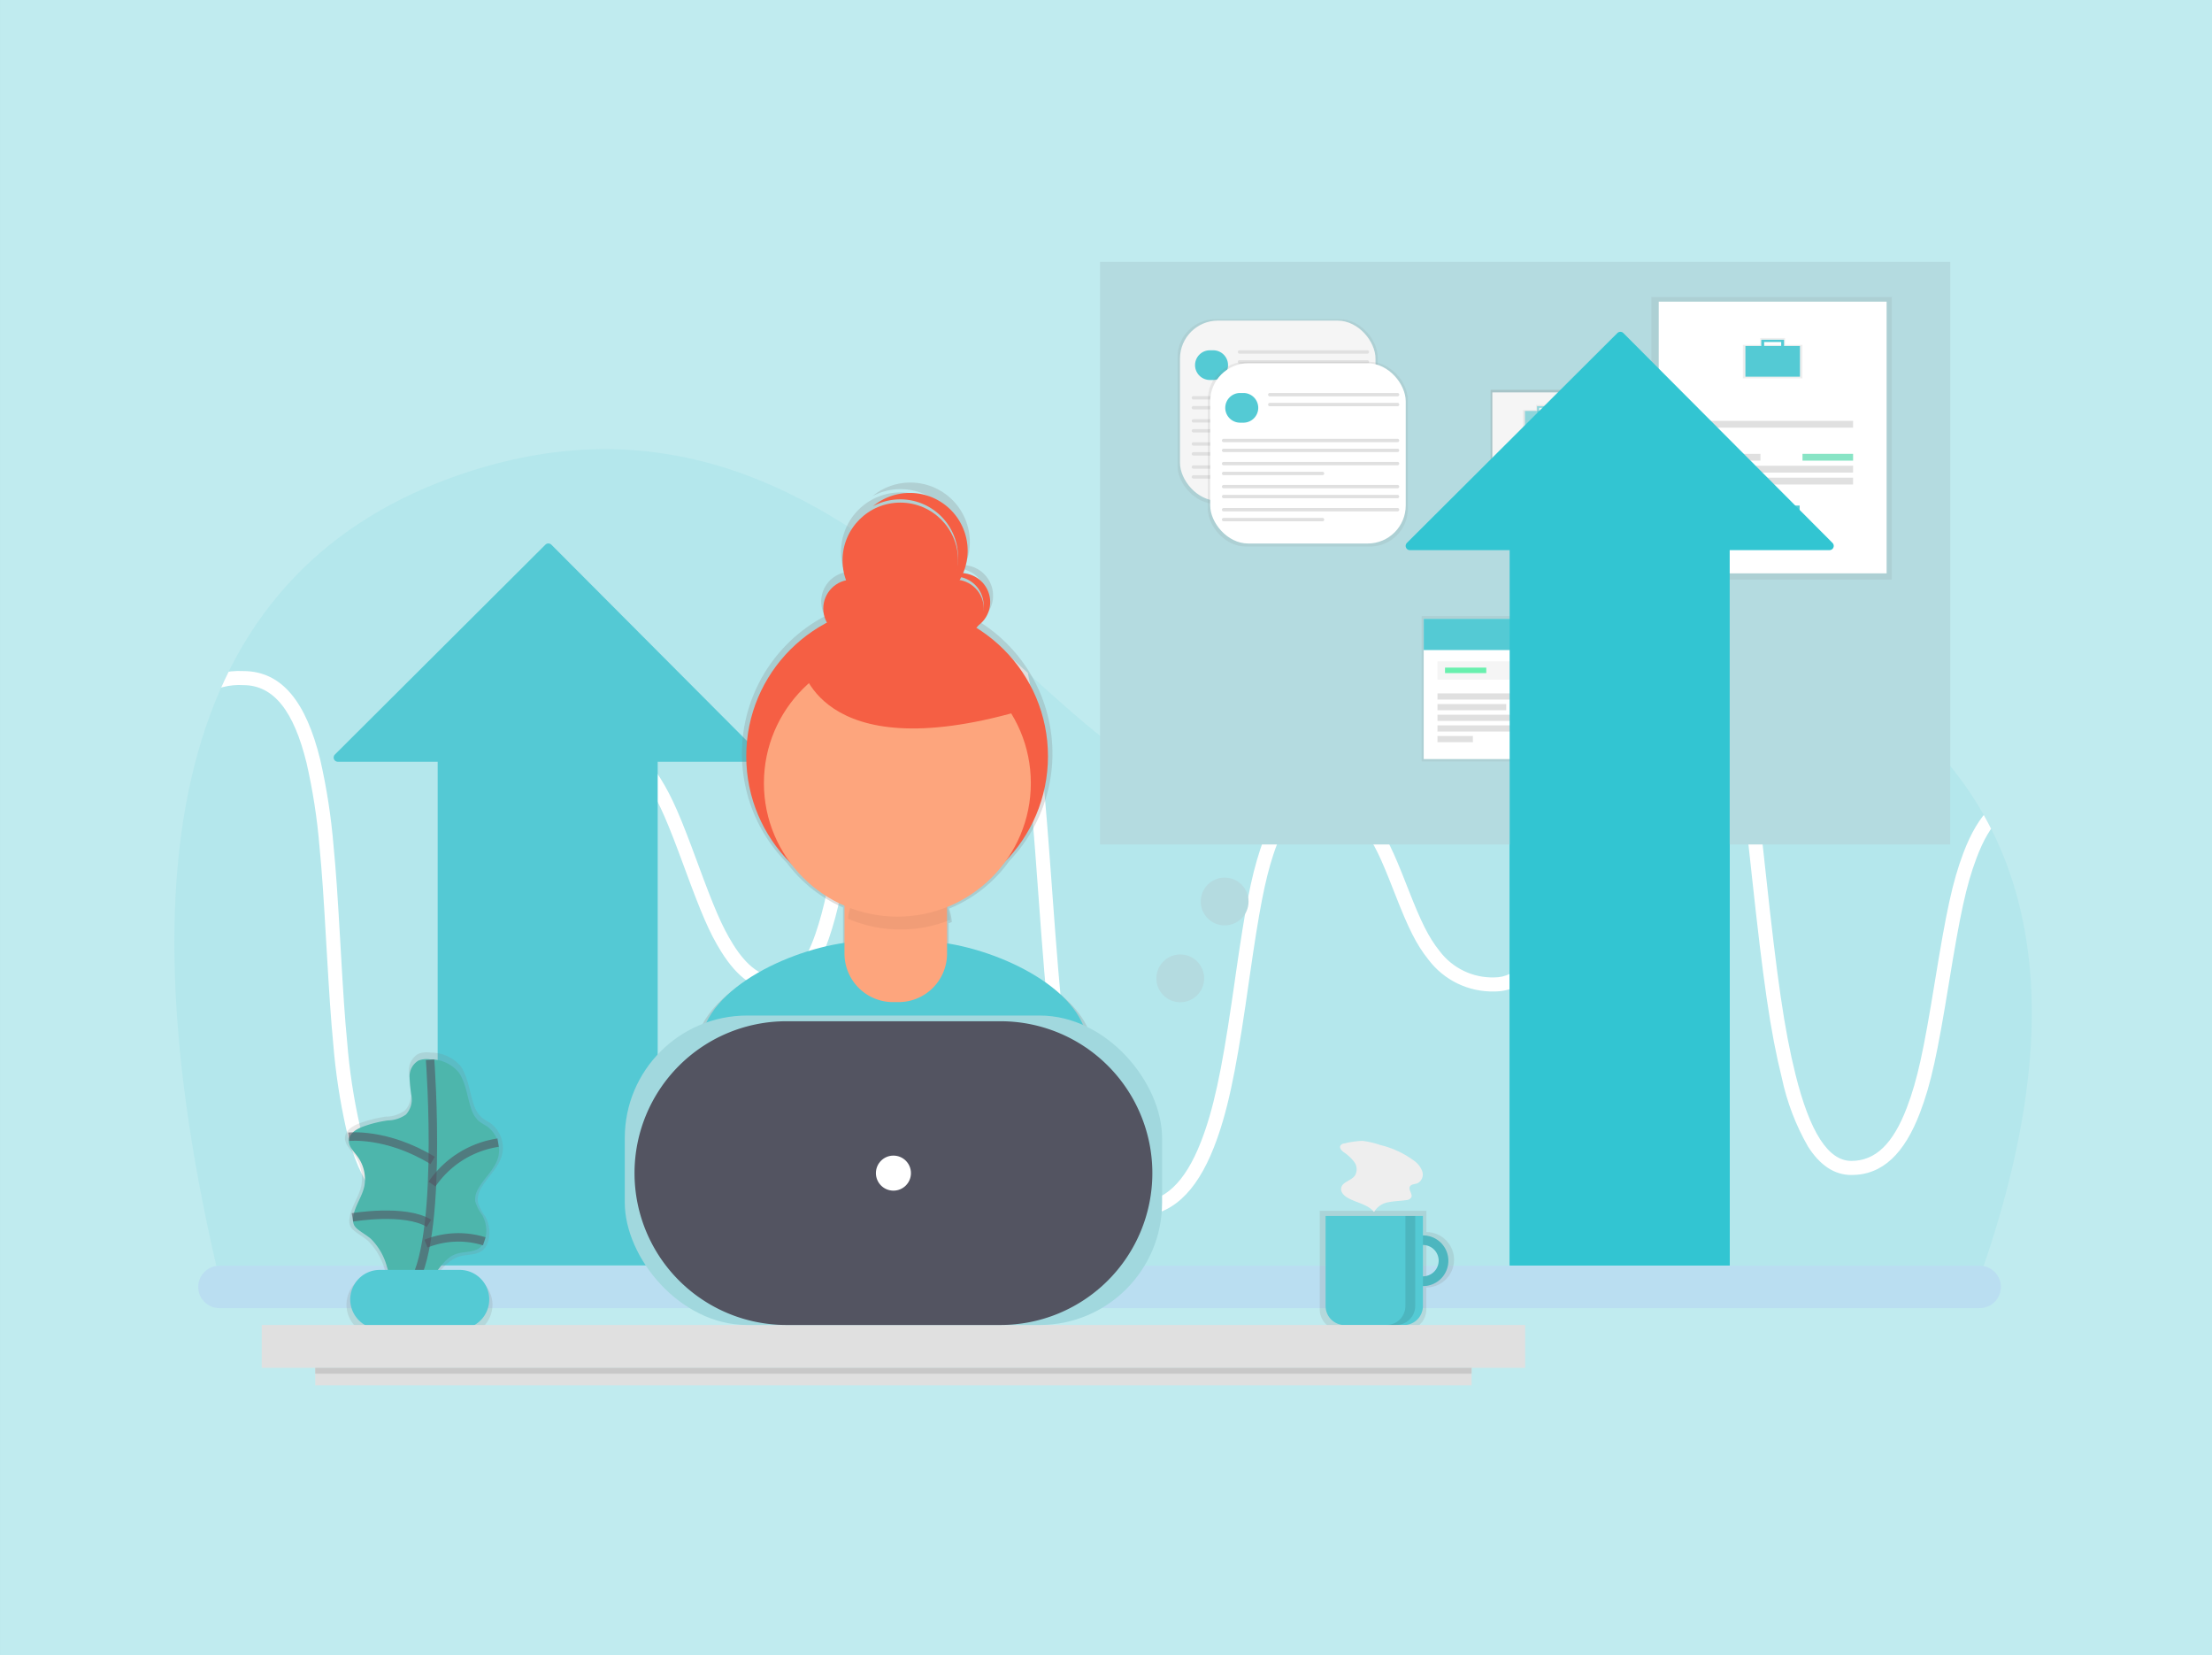 <svg xmlns="http://www.w3.org/2000/svg" xmlns:xlink="http://www.w3.org/1999/xlink" width="262" height="196" viewBox="0 0 262 196">
  <rect x="0" y="0" width="262" height="196" fill="#333333" stroke="none"/>
  <defs>
    <clipPath id="clip-path">
      <path id="Path_158088" data-name="Path 158088" d="M-297.392-652.9q-20.7-82.413,27.991-98.811c48.694-16.4,71.448,42.379,92.295,37.5s46.311-32.87,75.681-10.693q29.432,22.053,10.356,72Z" fill="none"/>
    </clipPath>
    <clipPath id="clip-path-2">
      <rect id="Rectangle_30884" data-name="Rectangle 30884" width="1332.5" height="850.187" transform="translate(-859.729 -1017.6)" fill="none"/>
    </clipPath>
    <clipPath id="clip-path-3">
      <rect id="Rectangle_30883" data-name="Rectangle 30883" width="234.891" height="103.412" transform="translate(-317.607 -755.477)" fill="none"/>
    </clipPath>
    <clipPath id="clip-path-4">
      <rect id="Rectangle_30881" data-name="Rectangle 30881" width="221.693" height="102.743" transform="translate(-304.41 -755.477)" fill="none"/>
    </clipPath>
    <clipPath id="clip-path-5">
      <path id="Path_158087" data-name="Path 158087" d="M-83.721-714.12a.835.835,0,0,1,.838.832h0a.835.835,0,0,1-.832.838c-2.793.012-4.818,2.072-6.394,6.257-1.25,3.322-1.948,6.709-3.264,14.774-1.366,8.368-2.1,11.886-3.433,15.388-1.831,4.8-4.411,7.379-8.128,7.37-2.028,0-3.731-1.17-5.131-3.362a27.95,27.95,0,0,1-3.1-8.111c-1.377-5.531-2.208-11.514-3.56-23.993-.023-.228-.05-.463-.082-.762-.01-.091-.064-.609-.082-.76-1.327-12.286-2.053-17.671-3.271-22.811q-2.291-9.648-5.827-9.643c-2.586,0-4.582,2.276-6.217,6.9-1.3,3.665-2.067,7.382-3.58,16.261-1.536,9.013-2.312,12.764-3.649,16.549-1.84,5.209-4.284,8-7.771,8a9.486,9.486,0,0,1-7.815-3.76c-1.469-1.829-2.4-3.766-3.976-7.8l-.1-.252c-.049-.127-.049-.127-.1-.252-1.482-3.8-2.272-5.484-3.473-7.044a6.871,6.871,0,0,0-5.749-2.951c-2.08.01-3.674,1.892-4.959,5.786-1.052,3.2-1.716,6.8-2.808,14.368-.041.288-.209,1.444-.251,1.733-.1.678-.176,1.222-.252,1.745-1.2,8.158-2.19,12.928-3.765,16.923-2.087,5.286-5.031,8.136-9.187,8.136-2.247,0-4.1-1.25-5.564-3.585a27.773,27.773,0,0,1-3.113-8.689c-1.286-5.888-1.915-12-2.9-25.672-.012-.167-.022-.321-.047-.643-.987-13.641-1.564-19.389-2.763-25.04-1.515-7.152-3.687-10.714-6.658-10.714-3.2,0-5.637,2.324-7.586,6.944-1.594,3.787-2.71,8.528-4.026,16.218-.124.719-.249,1.458-.409,2.424-.012.064-.315,1.883-.4,2.405-1.147,6.851-1.881,10.394-2.934,13.439-1.418,4.09-3.246,6.279-5.859,6.281-2.774,0-4.987-1.647-6.909-4.735-1.4-2.248-2.355-4.526-4.281-9.759-.051-.134-.051-.134-.1-.269-1.911-5.19-2.865-7.456-4.219-9.618-1.7-2.711-3.517-4.049-5.707-4.049-1.651,0-3,1.856-4.1,5.743-.92,3.263-1.526,7.116-2.461,14.759-.058.469-.311,2.562-.381,3.128-.15,1.226-.274,2.218-.4,3.171-1.136,8.839-2.245,14.552-3.975,19.117-2.247,5.935-5.429,9.144-9.909,9.144s-7.248-3.609-8.877-10.357a72.7,72.7,0,0,1-1.532-10.093c-.289-3.061-.46-5.644-.8-11.491l-.018-.3c-.329-5.721-.51-8.436-.805-11.508a70.494,70.494,0,0,0-1.538-9.948c-1.515-6.156-3.887-9.2-7.482-9.211a7.761,7.761,0,0,0-7.674,4.85c-1.218,2.561-1.758,5.364-2.469,11.406-.016.122-.019.162-.053.457-.366,3.113-.554,4.519-.857,6.167a23.717,23.717,0,0,1-1.59,5.492c-1.664,3.686-4.409,5.631-8.58,5.614a.834.834,0,0,1-.831-.837h0a.835.835,0,0,1,.838-.833c3.479.014,5.647-1.519,7.051-4.631,1.116-2.472,1.591-5.042,2.31-11.166.033-.3.039-.336.053-.459.351-2.988.57-4.58.9-6.288a23.527,23.527,0,0,1,1.718-5.638,9.417,9.417,0,0,1,9.184-5.8c4.58.014,7.427,3.67,9.1,10.481a72.152,72.152,0,0,1,1.578,10.189c.3,3.1.481,5.83.811,11.571l.016.3c.336,5.825.5,8.4.792,11.428A71.292,71.292,0,0,0-281.6-674.5c1.469,6.084,3.767,9.078,7.254,9.078,3.633,0,6.319-2.708,8.348-8.065,1.669-4.406,2.759-10.023,3.878-18.738.123-.951.244-1.939.394-3.16.069-.566.325-2.659.381-3.13.947-7.733,1.562-11.635,2.513-15.01,1.282-4.542,3.038-6.96,5.7-6.96,2.863,0,5.15,1.682,7.124,4.833,1.439,2.3,2.417,4.622,4.372,9.929l.1.268c1.885,5.118,2.817,7.338,4.133,9.453,1.648,2.646,3.4,3.947,5.49,3.947,1.679,0,3.072-1.67,4.28-5.156,1.011-2.926,1.736-6.412,2.867-13.168.087-.523.389-2.341.4-2.406.16-.967.286-1.709.409-2.431,1.338-7.812,2.473-12.644,4.135-16.584,2.179-5.173,5.112-7.966,9.125-7.966,2.163,0,3.933,1.232,5.332,3.526a27.806,27.806,0,0,1,2.962,8.513,112.252,112.252,0,0,1,1.7,11.785c.36,3.59.6,6.661,1.1,13.479.024.321.036.475.046.643.987,13.585,1.61,19.657,2.871,25.439,1.6,7.308,3.889,10.959,7.046,10.959,3.334,0,5.772-2.361,7.632-7.079,1.516-3.837,2.487-8.522,3.667-16.553.077-.522.155-1.063.255-1.74.041-.289.207-1.446.248-1.735,1.108-7.673,1.781-11.326,2.878-14.651,1.483-4.5,3.529-6.918,6.543-6.933a8.52,8.52,0,0,1,7.071,3.6c1.333,1.731,2.164,3.5,3.709,7.454l.1.253c.04.1.069.176.1.25,1.515,3.877,2.4,5.713,3.721,7.362a7.825,7.825,0,0,0,6.513,3.137c2.576,0,4.564-2.272,6.194-6.888,1.293-3.659,2.062-7.365,3.572-16.242,1.538-9.015,2.316-12.777,3.657-16.57,1.846-5.216,4.3-8.011,7.794-8.011,1.858,0,3.4,1.133,4.664,3.224a27.7,27.7,0,0,1,2.787,7.7c1.242,5.235,1.97,10.653,3.306,23.017.017.15.073.67.082.761.034.3.058.533.083.76,1.342,12.4,2.167,18.341,3.519,23.77,1.7,6.8,3.872,10.213,6.61,10.206,2.879.007,4.955-2.067,6.568-6.294,1.28-3.354,2-6.818,3.318-14.9,1.362-8.348,2.071-11.788,3.376-15.254C-89.879-711.543-87.361-714.1-83.721-714.12Z" fill="none"/>
    </clipPath>
    <clipPath id="clip-path-7">
      <path id="Path_158089" data-name="Path 158089" d="M-298.226-657.912H-89.733a2.506,2.506,0,0,1,2.507,2.507,2.508,2.508,0,0,1-2.507,2.506h-208.5a2.508,2.508,0,0,1-2.506-2.506,2.507,2.507,0,0,1,2.506-2.507Z" fill="none"/>
    </clipPath>
    <clipPath id="clip-path-9">
      <path id="Path_158090" data-name="Path 158090" d="M-272.376-717.593H-284.2a.5.5,0,0,1-.5-.5.5.5,0,0,1,.148-.356l24.932-24.85a.5.5,0,0,1,.708,0h0l24.772,24.851a.5.5,0,0,1,0,.707l0,0a.5.5,0,0,1-.354.147h-11.823v59.641h-26.061Z" fill="none"/>
    </clipPath>
    <clipPath id="clip-path-11">
      <path id="Path_158091" data-name="Path 158091" d="M-145.407-742.653h-11.82a.5.5,0,0,1-.5-.5.507.507,0,0,1,.147-.356l24.932-24.85a.5.5,0,0,1,.708,0h0l24.773,24.851a.5.5,0,0,1,0,.707l0,0a.5.5,0,0,1-.354.147h-11.823v84.7H-145.4Z" fill="none"/>
    </clipPath>
    <linearGradient id="linear-gradient" x1="2.129" y1="12.762" x2="2.129" y2="12.773" gradientUnits="objectBoundingBox">
      <stop offset="0" stop-color="gray" stop-opacity="0.251"/>
      <stop offset="0.54" stop-color="gray" stop-opacity="0.122"/>
      <stop offset="1" stop-color="gray" stop-opacity="0.102"/>
    </linearGradient>
    <linearGradient id="linear-gradient-2" x1="6.82" y1="31.167" x2="6.873" y2="31.167" xlink:href="#linear-gradient"/>
    <linearGradient id="linear-gradient-3" x1="0.376" y1="74.02" x2="0.376" y2="74.091" xlink:href="#linear-gradient"/>
    <linearGradient id="linear-gradient-4" x1="1.579" y1="52.131" x2="1.579" y2="52.177" xlink:href="#linear-gradient"/>
    <linearGradient id="linear-gradient-5" x1="1.428" y1="51.9" x2="1.428" y2="51.946" xlink:href="#linear-gradient"/>
    <linearGradient id="linear-gradient-6" x1="-1.835" y1="91.548" x2="-1.835" y2="91.628" xlink:href="#linear-gradient"/>
    <linearGradient id="linear-gradient-7" x1="-19.619" y1="342.383" x2="-19.619" y2="342.659" xlink:href="#linear-gradient"/>
    <linearGradient id="linear-gradient-8" x1="-0.481" y1="33.933" x2="-0.481" y2="33.963" xlink:href="#linear-gradient"/>
    <linearGradient id="linear-gradient-9" x1="-14.145" y1="254.695" x2="-14.145" y2="254.904" xlink:href="#linear-gradient"/>
    <linearGradient id="linear-gradient-10" x1="-0.829" y1="80.075" x2="-0.829" y2="80.147" xlink:href="#linear-gradient"/>
    <linearGradient id="linear-gradient-11" x1="0.221" y1="64.514" x2="0.221" y2="64.573" xlink:href="#linear-gradient"/>
    <clipPath id="clip-path-13">
      <path id="Path_158092" data-name="Path 158092" d="M-145.407-742.653h-11.82a.5.5,0,0,1-.5-.5.507.507,0,0,1,.147-.356l24.933-24.85a.5.5,0,0,1,.707,0h0l24.773,24.851a.5.5,0,0,1,0,.707l0,0a.5.5,0,0,1-.354.147h-11.823v84.7H-145.4Z" fill="none"/>
    </clipPath>
  </defs>
  <g id="card-11" transform="translate(324.218 807.797)">
    <rect id="Rectangle_8569-9" data-name="Rectangle 8569-9" width="262" height="196" transform="translate(-324.217 -807.797)" fill="#c0ebef"/>
    <g id="Group_167347" data-name="Group 167347">
      <g id="Group_167251" data-name="Group 167251">
        <g id="Group_168012" data-name="Group 168012">
          <g id="Group_168011" data-name="Group 168011" clip-path="url(#clip-path)">
            <g id="Group_160624" data-name="Group 160624">
              <g id="Group_168010" data-name="Group 168010">
                <g id="Group_168009" data-name="Group 168009" clip-path="url(#clip-path-2)">
                  <g id="Group_160623" data-name="Group 160623">
                    <g id="Group_168008" data-name="Group 168008">
                      <g id="Group_168007" data-name="Group 168007" clip-path="url(#clip-path-3)">
                        <g id="Group_160622" data-name="Group 160622">
                          <g id="Group_168002" data-name="Group 168002">
                            <g id="Group_168001" data-name="Group 168001" clip-path="url(#clip-path-4)">
                              <g id="Group_160619" data-name="Group 160619">
                                <path id="Path_149029" data-name="Path 149029" d="M-304.4-652.065h221.67V-755.441H-304.4Z" fill="#b4e7ec"/>
                              </g>
                            </g>
                          </g>
                          <g id="Group_168006" data-name="Group 168006">
                            <g id="Group_168005" data-name="Group 168005" clip-path="url(#clip-path-5)">
                              <g id="Group_160621" data-name="Group 160621">
                                <g id="Group_168004" data-name="Group 168004">
                                  <g id="Group_168003" data-name="Group 168003" clip-path="url(#clip-path-4)">
                                    <g id="Group_160620" data-name="Group 160620">
                                      <path id="Path_149031" data-name="Path 149031" d="M-318.275-662.924H-82.046v-77.684H-318.275Z" fill="#fff"/>
                                    </g>
                                  </g>
                                </g>
                              </g>
                            </g>
                          </g>
                        </g>
                      </g>
                    </g>
                  </g>
                </g>
              </g>
            </g>
          </g>
        </g>
        <g id="Group_168016" data-name="Group 168016">
          <g id="Group_168015" data-name="Group 168015" clip-path="url(#clip-path-7)">
            <g id="Group_160626" data-name="Group 160626">
              <g id="Group_168014" data-name="Group 168014">
                <g id="Group_168013" data-name="Group 168013" clip-path="url(#clip-path-2)">
                  <g id="Group_160625" data-name="Group 160625">
                    <path id="Path_149036" data-name="Path 149036" d="M-301.569-652.066H-86.392v-6.681H-301.569Z" fill="#badef1"/>
                  </g>
                </g>
              </g>
            </g>
          </g>
        </g>
        <g id="Group_168020" data-name="Group 168020">
          <g id="Group_168019" data-name="Group 168019" clip-path="url(#clip-path-9)">
            <g id="Group_160630" data-name="Group 160630">
              <g id="Group_168018" data-name="Group 168018">
                <g id="Group_168017" data-name="Group 168017" clip-path="url(#clip-path-2)">
                  <g id="Group_160629" data-name="Group 160629">
                    <path id="Path_149042" data-name="Path 149042" d="M-285.53-657.117h52.377v-87.165H-285.53Z" fill="#54c9d4"/>
                  </g>
                </g>
              </g>
            </g>
          </g>
        </g>
        <g id="Group_168024" data-name="Group 168024">
          <g id="Group_168023" data-name="Group 168023" clip-path="url(#clip-path-11)">
            <g id="Group_160628" data-name="Group 160628">
              <g id="Group_168022" data-name="Group 168022">
                <g id="Group_168021" data-name="Group 168021" clip-path="url(#clip-path-2)">
                  <g id="Group_160627" data-name="Group 160627">
                    <path id="Path_149039" data-name="Path 149039" d="M-158.563-657.117h52.377V-769.342h-52.377Z" fill="#32c5d2"/>
                  </g>
                </g>
              </g>
            </g>
          </g>
        </g>
      </g>
    </g>
    <g id="undraw_organizing_projects1_47ja" data-name="undraw organizing projects1 47ja">
      <path id="Path_155642" data-name="Path 155642" d="M-194.955-684.9c-1.553-5.635-10.173-9.789-16.9-10.862v-2.707l.371-.144a5.972,5.972,0,0,0-.322-1.585,16.314,16.314,0,0,0,7.153-5.667,18.394,18.394,0,0,0-.6-26.007,18.361,18.361,0,0,0-3.028-2.341,3.609,3.609,0,0,0,1.134-4.976,3.61,3.61,0,0,0-2.757-1.676,7.045,7.045,0,0,0-3.741-9.233,7.047,7.047,0,0,0-7.223,1.048,7.044,7.044,0,0,1,9.525,2.91,7.032,7.032,0,0,1,.824,3.309v.183a7.044,7.044,0,0,0-7.244-6.838,7.045,7.045,0,0,0-6.838,7.245,7.063,7.063,0,0,0,.43,2.228,3.521,3.521,0,0,0-2.7,4.182,3.5,3.5,0,0,0,.376.992A18.4,18.4,0,0,0-234.233-710,18.394,18.394,0,0,0-231-705.6a16.339,16.339,0,0,0,6.634,5.257v4.513c-6.8.971-15.75,5.2-17.312,10.975-1.363,5.032-2.819,10.558-3.542,13.8,6.2,4.36,19.225,6.921,27.386,6.921,7.753,0,20.425-2.318,26.447-6.282C-192.032-673.973-193.532-679.742-194.955-684.9Zm-12.429-52.055v.19a3.523,3.523,0,0,0-2.925-3.271c.067-.116.132-.233.2-.352A3.521,3.521,0,0,1-207.384-736.959Z" fill="url(#linear-gradient)"/>
      <path id="Path_155643" data-name="Path 155643" d="M-217.844-665.359c7.532,0,19.844-2.246,25.694-6.1-.633-3.463-2.086-9.068-3.477-14.084-1.759-6.388-12.867-10.815-19.494-10.815H-221.5c-6.645,0-17.769,4.455-19.507,10.869-1.324,4.888-2.744,10.259-3.44,13.411C-238.417-667.855-225.766-665.359-217.844-665.359Z" fill="#54cad4"/>
      <circle id="Ellipse_2261" data-name="Ellipse 2261" cx="17.869" cy="17.869" r="17.869" transform="translate(-235.829 -736.118)" fill="#f55f44"/>
      <path id="Path_155644" data-name="Path 155644" d="M-222.782-705.828h9.347a1.391,1.391,0,0,1,1.391,1.391v9.559a5.743,5.743,0,0,1-5.744,5.744h-.661a5.744,5.744,0,0,1-5.744-5.744v-9.55a1.391,1.391,0,0,1,1.391-1.391Z" fill="#fda57d"/>
      <path id="Path_155645" data-name="Path 155645" d="M-217.561-697.733a15.735,15.735,0,0,0,5.874-1.131,5.82,5.82,0,0,0-5.795-5.442h-.5a5.825,5.825,0,0,0-5.795,5.3A15.746,15.746,0,0,0-217.561-697.733Z" opacity="0.05"/>
      <circle id="Ellipse_2262" data-name="Ellipse 2262" cx="15.808" cy="15.808" r="15.808" transform="translate(-233.736 -730.87)" fill="#fda57d"/>
      <circle id="Ellipse_2263" data-name="Ellipse 2263" cx="3.421" cy="3.421" r="3.421" transform="translate(-226.704 -739.159)" fill="#f55f44"/>
      <circle id="Ellipse_2264" data-name="Ellipse 2264" cx="3.421" cy="3.421" r="3.421" transform="translate(-214.539 -739.159)" fill="#f55f44"/>
      <circle id="Ellipse_2265" data-name="Ellipse 2265" cx="6.842" cy="6.842" r="6.842" transform="translate(-224.423 -748.282)" fill="#f55f44"/>
      <path id="Path_155646" data-name="Path 155646" d="M-210.358-739.919a3.408,3.408,0,0,0-1.909.582,3.42,3.42,0,0,1,4.362,2.091,3.42,3.42,0,0,1-1.308,3.968,3.419,3.419,0,0,0,2.079-4.366,3.421,3.421,0,0,0-3.238-2.275Z" fill="#f55f44"/>
      <path id="Path_155647" data-name="Path 155647" d="M-216.44-749.425a6.816,6.816,0,0,0-4.362,1.562,6.842,6.842,0,0,1,9.256,2.822,6.84,6.84,0,0,1-1.693,8.5,6.841,6.841,0,0,0,2.835-9.251,6.843,6.843,0,0,0-6.048-3.634Z" fill="#f55f44"/>
      <path id="Path_155648" data-name="Path 155648" d="M-229.367-729.28s1.9,12.547,25.854,5.7L-215.3-733.844Z" fill="#f55f44"/>
      <g id="Group_167336" data-name="Group 167336" opacity="0.7">
        <path id="Path_155649" data-name="Path 155649" d="M-264.761-671a3.631,3.631,0,0,0-1.438-3.852,10.523,10.523,0,0,1-.965-.624,3.5,3.5,0,0,1-.966-1.622c-.484-1.451-.635-3.081-1.483-4.392a4.569,4.569,0,0,0-3.607-1.662,2.863,2.863,0,0,0-1.439.134,2.269,2.269,0,0,0-1.131,2.028,22.249,22.249,0,0,0,.232,2.431,2.788,2.788,0,0,1-.7,2.26,4,4,0,0,1-2.255.728,14.928,14.928,0,0,0-3.053.76c-.83.3-1.755.848-1.794,1.731-.032.721.549,1.3.987,1.871a4.792,4.792,0,0,1,.948,3.815c-.284,1.344-1.226,2.5-1.392,3.859a1.679,1.679,0,0,0,.123,1.008,1.874,1.874,0,0,0,.517.547c.512.4,1.086.714,1.573,1.145a7.723,7.723,0,0,1,1.981,3.477c.043.123.077.248.116.373h-.994a3.691,3.691,0,0,0-3.681,3.681h0a3.691,3.691,0,0,0,3.681,3.681h9.935a3.689,3.689,0,0,0,3.681-3.681h0a3.689,3.689,0,0,0-3.674-3.66h-2.724a5.054,5.054,0,0,1,2.318-2c1-.331,2.2-.137,2.976-.83a2.33,2.33,0,0,0,.675-1.337,3.985,3.985,0,0,0-.436-2.647,5.473,5.473,0,0,1-.872-1.7,2.533,2.533,0,0,1,.376-1.569C-266.5-668.43-265.166-669.49-264.761-671Z" fill="url(#linear-gradient-2)"/>
      </g>
      <path id="Path_155650" data-name="Path 155650" d="M-273.261-682.35a2.73,2.73,0,0,0-1.37.128,2.164,2.164,0,0,0-1.076,1.931,19.359,19.359,0,0,0,.232,2.318,2.612,2.612,0,0,1-.658,2.151,3.8,3.8,0,0,1-2.149.7,14.251,14.251,0,0,0-2.911.723c-.79.287-1.671.807-1.708,1.648-.03.7.524,1.235.941,1.782a4.556,4.556,0,0,1,.9,3.628c-.269,1.279-1.159,2.378-1.33,3.676a1.607,1.607,0,0,0,.13.971,1.785,1.785,0,0,0,.491.522c.489.378,1.034.681,1.5,1.089a7.323,7.323,0,0,1,1.889,3.317,26.661,26.661,0,0,1,.927,3.679c.83-.533,1.9-.526,2.781-.962,1.887-.927,2.522-3.6,4.513-4.272.943-.315,2.086-.13,2.836-.79a2.215,2.215,0,0,0,.643-1.275,3.8,3.8,0,0,0-.419-2.524,5.165,5.165,0,0,1-.831-1.622,2.409,2.409,0,0,1,.357-1.5c.716-1.3,1.982-2.318,2.369-3.748a3.46,3.46,0,0,0-1.371-3.667,9.781,9.781,0,0,1-.927-.593,3.339,3.339,0,0,1-.928-1.544c-.464-1.391-.6-2.932-1.414-4.172A4.292,4.292,0,0,0-273.261-682.35Z" fill="#4db6ac"/>
      <path id="Path_155651" data-name="Path 155651" d="M-273.275-682.3s1.752,23.487-2.8,27.509" fill="none" stroke="#535461" stroke-miterlimit="10" stroke-width="1" opacity="0.6"/>
      <path id="Rectangle_30445" data-name="Rectangle 30445" d="M-279.229-657.423h9.459a3.5,3.5,0,0,1,3.5,3.5h0a3.5,3.5,0,0,1-3.5,3.5h-9.459a3.505,3.505,0,0,1-3.505-3.5h0A3.505,3.505,0,0,1-279.229-657.423Z" fill="#54cad4"/>
      <path id="Path_155652" data-name="Path 155652" d="M-282.922-673.187s4.48-.524,9.948,2.8" fill="none" stroke="#535461" stroke-miterlimit="10" stroke-width="1" opacity="0.6"/>
      <path id="Path_155653" data-name="Path 155653" d="M-273.047-667.584a11.572,11.572,0,0,1,7.832-4.907" fill="none" stroke="#535461" stroke-miterlimit="10" stroke-width="1" opacity="0.6"/>
      <path id="Path_155654" data-name="Path 155654" d="M-282.472-663.642s6.21-1.052,9.063.7" fill="none" stroke="#535461" stroke-miterlimit="10" stroke-width="1" opacity="0.6"/>
      <path id="Path_155655" data-name="Path 155655" d="M-273.764-660.534a10.382,10.382,0,0,1,6.907-.276" fill="none" stroke="#535461" stroke-miterlimit="10" stroke-width="1" opacity="0.6"/>
      <g id="Group_167337" data-name="Group 167337" opacity="0.7">
        <path id="Path_155656" data-name="Path 155656" d="M-155.271-661.9v-2.527H-167.9v11.68a2.462,2.462,0,0,0,2.462,2.462h7.7a2.462,2.462,0,0,0,2.462-2.462v-2.594a3.283,3.283,0,0,0,3.284-3.283,3.284,3.284,0,0,0-3.284-3.284Zm0,5.3v-4.042a2.021,2.021,0,0,1,2.083,1.956,2.02,2.02,0,0,1-1.956,2.084c-.042,0-.085,0-.127,0Z" fill="url(#linear-gradient-3)"/>
      </g>
      <path id="Path_155657" data-name="Path 155657" d="M-155.668-661.505a3,3,0,0,0-3,3,3,3,0,0,0,3,3,3,3,0,0,0,3-3A3,3,0,0,0-155.668-661.505Zm0,4.842a1.855,1.855,0,0,1-1.855-1.854,1.855,1.855,0,0,1,1.855-1.854,1.855,1.855,0,0,1,1.854,1.854,1.855,1.855,0,0,1-1.854,1.854Z" fill="#54cad4"/>
      <path id="Path_155658" data-name="Path 155658" d="M-155.668-661.505a3,3,0,0,0-3,3,3,3,0,0,0,3,3,3,3,0,0,0,3-3A3,3,0,0,0-155.668-661.505Zm0,4.842a1.855,1.855,0,0,1-1.855-1.854,1.855,1.855,0,0,1,1.855-1.854,1.855,1.855,0,0,1,1.854,1.854,1.855,1.855,0,0,1-1.854,1.854Z" opacity="0.1"/>
      <path id="Path_155659" data-name="Path 155659" d="M-167.208-663.811h11.529v10.662a2.26,2.26,0,0,1-2.26,2.26h-7.008a2.26,2.26,0,0,1-2.261-2.26h0Z" fill="#54cad4"/>
      <rect id="Rectangle_30446" data-name="Rectangle 30446" width="149.646" height="5.072" transform="translate(-293.217 -650.898)" fill="#e0e0e0"/>
      <g id="Group_167338" data-name="Group 167338">
        <rect id="Rectangle_30447" data-name="Rectangle 30447" width="63.64" height="36.646" rx="14.5" transform="translate(-250.216 -687.544)" fill="#a1d8de"/>
      </g>
      <path id="Rectangle_30448" data-name="Rectangle 30448" d="M-231.077-686.867h25.364a17.985,17.985,0,0,1,17.985,17.985h0A17.985,17.985,0,0,1-205.713-650.9h-25.364a17.985,17.985,0,0,1-17.985-17.984h0A17.985,17.985,0,0,1-231.077-686.867Z" fill="#535461"/>
      <circle id="Ellipse_2266" data-name="Ellipse 2266" cx="2.075" cy="2.075" r="2.075" transform="translate(-220.471 -670.957)" fill="#fff"/>
      <rect id="Rectangle_30449" data-name="Rectangle 30449" width="136.962" height="2.075" transform="translate(-286.876 -645.824)" fill="#e0e0e0"/>
      <rect id="Rectangle_30450" data-name="Rectangle 30450" width="136.962" height="0.691" transform="translate(-286.876 -645.824)" fill="#c8c8c8"/>
      <path id="Path_155660" data-name="Path 155660" d="M-157.756-663.811v10.662A2.247,2.247,0,0,1-160-650.9h1.159a2.247,2.247,0,0,0,2.248-2.248v-10.662Z" opacity="0.1"/>
      <path id="Path_155661" data-name="Path 155661" d="M-164.941-672.406a.676.676,0,0,0-.51.26c-.151.273.123.584.373.772a5.045,5.045,0,0,1,1.263,1.175,1.459,1.459,0,0,1,.07,1.622c-.447.607-1.518.739-1.622,1.486-.067.48.348.89.77,1.131,1.038.6,2.378.753,3.129,1.685a2.391,2.391,0,0,1,1.7-1.159c.692-.148,1.414-.146,2.119-.253a.733.733,0,0,0,.589-.315c.2-.4-.365-.878-.169-1.277.148-.306.58-.28.9-.4a1.165,1.165,0,0,0,.579-1.391,2.633,2.633,0,0,0-.993-1.289,11.039,11.039,0,0,0-3.994-1.854,10.288,10.288,0,0,0-2.123-.491A10.485,10.485,0,0,0-164.941-672.406Z" fill="#eee"/>
      <rect id="Rectangle_30451" data-name="Rectangle 30451" width="100.708" height="68.997" transform="translate(-193.926 -776.797)" fill="#b4dbe0"/>
      <g id="Group_167339" data-name="Group 167339" opacity="0.5">
        <rect id="Rectangle_30452" data-name="Rectangle 30452" width="23.707" height="21.872" rx="4.5" transform="translate(-184.745 -770.001)" fill="url(#linear-gradient-4)"/>
      </g>
      <rect id="Rectangle_30453" data-name="Rectangle 30453" width="23.16" height="21.341" rx="4.5" transform="translate(-184.455 -769.832)" fill="#f5f5f5"/>
      <path id="Rectangle_30454" data-name="Rectangle 30454" d="M-180.912-766.318h.39a1.758,1.758,0,0,1,1.758,1.758h0a1.758,1.758,0,0,1-1.758,1.758h-.39a1.759,1.759,0,0,1-1.758-1.758h0A1.759,1.759,0,0,1-180.912-766.318Z" fill="#54cad4"/>
      <path id="Rectangle_30455" data-name="Rectangle 30455" d="M-177.4-766.318h15.136a.2.2,0,0,1,.2.2h0a.2.2,0,0,1-.2.2H-177.4a.2.2,0,0,1-.2-.2h0A.2.2,0,0,1-177.4-766.318Z" fill="#e0e0e0"/>
      <path id="Rectangle_30456" data-name="Rectangle 30456" d="M-177.4-765.145h15.136a.2.2,0,0,1,.2.2h0a.2.2,0,0,1-.2.2H-177.4a.2.2,0,0,1-.2-.2h0A.2.2,0,0,1-177.4-765.145Z" fill="#e0e0e0"/>
      <path id="Rectangle_30457" data-name="Rectangle 30457" d="M-182.864-760.892h20.6a.2.2,0,0,1,.2.2h0a.2.2,0,0,1-.2.2h-20.6a.2.2,0,0,1-.2-.2h0A.2.2,0,0,1-182.864-760.892Z" fill="#e0e0e0"/>
      <path id="Rectangle_30458" data-name="Rectangle 30458" d="M-182.864-759.721h20.6a.2.2,0,0,1,.2.2h0a.2.2,0,0,1-.2.2h-20.6a.2.2,0,0,1-.2-.2h0A.2.2,0,0,1-182.864-759.721Z" fill="#e0e0e0"/>
      <path id="Rectangle_30459" data-name="Rectangle 30459" d="M-182.864-758.159h20.6a.2.2,0,0,1,.2.2h0a.2.2,0,0,1-.2.2h-20.6a.2.2,0,0,1-.2-.2h0A.2.2,0,0,1-182.864-758.159Z" fill="#e0e0e0"/>
      <path id="Rectangle_30460" data-name="Rectangle 30460" d="M-182.864-756.986h11.717a.2.2,0,0,1,.2.2h0a.2.2,0,0,1-.2.2h-11.717a.2.2,0,0,1-.2-.2h0A.2.2,0,0,1-182.864-756.986Z" fill="#e0e0e0"/>
      <path id="Rectangle_30461" data-name="Rectangle 30461" d="M-182.864-755.428h20.6a.2.2,0,0,1,.2.2h0a.2.2,0,0,1-.2.2h-20.6a.2.2,0,0,1-.2-.2h0A.2.2,0,0,1-182.864-755.428Z" fill="#e0e0e0"/>
      <path id="Rectangle_30462" data-name="Rectangle 30462" d="M-182.864-754.255h20.6a.2.2,0,0,1,.2.2h0a.2.2,0,0,1-.2.2h-20.6a.2.2,0,0,1-.2-.2h0A.2.2,0,0,1-182.864-754.255Z" fill="#e0e0e0"/>
      <path id="Rectangle_30463" data-name="Rectangle 30463" d="M-182.864-752.693h20.6a.2.2,0,0,1,.2.2h0a.2.2,0,0,1-.2.2h-20.6a.2.2,0,0,1-.2-.2h0A.2.2,0,0,1-182.864-752.693Z" fill="#e0e0e0"/>
      <path id="Rectangle_30464" data-name="Rectangle 30464" d="M-182.864-751.523h11.717a.2.2,0,0,1,.2.2h0a.2.2,0,0,1-.2.2h-11.717a.2.2,0,0,1-.2-.2h0A.2.2,0,0,1-182.864-751.523Z" fill="#e0e0e0"/>
      <g id="Group_167340" data-name="Group 167340" opacity="0.5">
        <rect id="Rectangle_30465" data-name="Rectangle 30465" width="23.707" height="21.872" rx="4.5" transform="translate(-181.166 -764.948)" fill="url(#linear-gradient-5)"/>
      </g>
      <rect id="Rectangle_30466" data-name="Rectangle 30466" width="23.16" height="21.341" rx="4.5" transform="translate(-180.876 -764.779)" fill="#fff"/>
      <path id="Rectangle_30467" data-name="Rectangle 30467" d="M-177.334-761.262h.39a1.758,1.758,0,0,1,1.758,1.758h0a1.758,1.758,0,0,1-1.758,1.758h-.39a1.759,1.759,0,0,1-1.758-1.758h0A1.759,1.759,0,0,1-177.334-761.262Z" fill="#54cad4"/>
      <path id="Rectangle_30468" data-name="Rectangle 30468" d="M-173.819-761.262h15.136a.2.2,0,0,1,.2.2h0a.2.2,0,0,1-.2.2h-15.136a.2.2,0,0,1-.2-.2h0A.2.2,0,0,1-173.819-761.262Z" fill="#e0e0e0"/>
      <path id="Rectangle_30469" data-name="Rectangle 30469" d="M-173.819-760.092h15.136a.2.2,0,0,1,.2.2h0a.2.2,0,0,1-.2.2h-15.136a.2.2,0,0,1-.2-.2h0A.2.2,0,0,1-173.819-760.092Z" fill="#e0e0e0"/>
      <path id="Rectangle_30470" data-name="Rectangle 30470" d="M-179.287-755.839h20.6a.2.2,0,0,1,.2.2h0a.2.2,0,0,1-.2.2h-20.6a.2.2,0,0,1-.2-.2h0A.2.2,0,0,1-179.287-755.839Z" fill="#e0e0e0"/>
      <path id="Rectangle_30471" data-name="Rectangle 30471" d="M-179.287-754.666h20.6a.2.2,0,0,1,.2.2h0a.2.2,0,0,1-.2.2h-20.6a.2.2,0,0,1-.2-.2h0A.2.2,0,0,1-179.287-754.666Z" fill="#e0e0e0"/>
      <path id="Rectangle_30472" data-name="Rectangle 30472" d="M-179.287-753.1h20.6a.2.2,0,0,1,.2.2h0a.2.2,0,0,1-.2.2h-20.6a.2.2,0,0,1-.2-.2h0A.2.2,0,0,1-179.287-753.1Z" fill="#e0e0e0"/>
      <path id="Rectangle_30473" data-name="Rectangle 30473" d="M-179.287-751.933h11.717a.2.2,0,0,1,.2.2h0a.2.2,0,0,1-.2.2h-11.717a.2.2,0,0,1-.2-.2h0A.2.2,0,0,1-179.287-751.933Z" fill="#e0e0e0"/>
      <path id="Rectangle_30474" data-name="Rectangle 30474" d="M-179.287-750.373h20.6a.2.2,0,0,1,.2.2h0a.2.2,0,0,1-.2.2h-20.6a.2.2,0,0,1-.2-.2h0A.2.2,0,0,1-179.287-750.373Z" fill="#e0e0e0"/>
      <path id="Rectangle_30475" data-name="Rectangle 30475" d="M-179.287-749.2h20.6a.2.2,0,0,1,.2.2h0a.2.2,0,0,1-.2.2h-20.6a.2.2,0,0,1-.2-.2h0A.2.2,0,0,1-179.287-749.2Z" fill="#e0e0e0"/>
      <path id="Rectangle_30476" data-name="Rectangle 30476" d="M-179.287-747.64h20.6a.2.2,0,0,1,.2.2h0a.2.2,0,0,1-.2.2h-20.6a.2.2,0,0,1-.2-.2h0A.2.2,0,0,1-179.287-747.64Z" fill="#e0e0e0"/>
      <path id="Rectangle_30477" data-name="Rectangle 30477" d="M-179.287-746.467h11.717a.2.2,0,0,1,.2.2h0a.2.2,0,0,1-.2.2h-11.717a.2.2,0,0,1-.2-.2h0A.2.2,0,0,1-179.287-746.467Z" fill="#e0e0e0"/>
      <rect id="Rectangle_30478" data-name="Rectangle 30478" width="13.057" height="12.544" transform="translate(-147.663 -761.638)" fill="url(#linear-gradient-6)"/>
      <rect id="Rectangle_30479" data-name="Rectangle 30479" width="12.646" height="11.981" transform="translate(-147.457 -761.332)" fill="#f5f5f5"/>
      <g id="Group_167341" data-name="Group 167341" opacity="0.5">
        <path id="Path_155662" data-name="Path 155662" d="M-140.015-759.232v-.614h-2.237v.614h-1.568v3.013h5.368v-3.013Zm-1.959-.392h1.677v.392h-1.677Z" fill="url(#linear-gradient-7)"/>
      </g>
      <rect id="Rectangle_30480" data-name="Rectangle 30480" width="4.916" height="2.765" transform="translate(-143.591 -759.13)" fill="#54cad4" opacity="0.6"/>
      <path id="Path_155663" data-name="Path 155663" d="M-142.157-759.693v.716h.257v-.512h1.532v.512h.258v-.716Z" fill="#54cad4" opacity="0.6"/>
      <g id="Group_167342" data-name="Group 167342" opacity="0.6">
        <rect id="Rectangle_30481" data-name="Rectangle 30481" width="4.557" height="0.614" transform="translate(-143.31 -754.214)" fill="#54cad4"/>
      </g>
      <rect id="Rectangle_30482" data-name="Rectangle 30482" width="7.784" height="0.614" transform="translate(-145.025 -753.087)" fill="#bdbdbd"/>
      <g id="Group_167343" data-name="Group 167343" opacity="0.5">
        <rect id="Rectangle_30483" data-name="Rectangle 30483" width="28.473" height="33.452" transform="translate(-128.624 -772.616)" fill="url(#linear-gradient-8)"/>
      </g>
      <rect id="Rectangle_30484" data-name="Rectangle 30484" width="26.992" height="32.175" transform="translate(-127.75 -772.078)" fill="#fff"/>
      <g id="Group_167344" data-name="Group 167344" opacity="0.5">
        <path id="Path_155664" data-name="Path 155664" d="M-112.788-766.96v-.809h-2.937v.809h-2.058v3.971h7.058v-3.971Zm-2.573-.515h2.207v.515h-2.207Z" fill="url(#linear-gradient-9)"/>
      </g>
      <rect id="Rectangle_30485" data-name="Rectangle 30485" width="6.462" height="3.634" transform="translate(-117.484 -766.828)" fill="#54cad4"/>
      <path id="Path_155665" data-name="Path 155665" d="M-115.6-767.567v.941h.336v-.672h2.019v.672h.336v-.941Z" fill="#54cad4"/>
      <rect id="Rectangle_30486" data-name="Rectangle 30486" width="18.981" height="0.807" transform="translate(-123.712 -757.962)" fill="#e0e0e0"/>
      <rect id="Rectangle_30487" data-name="Rectangle 30487" width="18.981" height="0.807" transform="translate(-123.712 -752.644)" fill="#e0e0e0"/>
      <rect id="Rectangle_30488" data-name="Rectangle 30488" width="18.981" height="0.807" transform="translate(-123.712 -751.231)" fill="#e0e0e0"/>
      <rect id="Rectangle_30489" data-name="Rectangle 30489" width="8.011" height="0.807" transform="translate(-123.712 -754.056)" fill="#e0e0e0"/>
      <rect id="Rectangle_30490" data-name="Rectangle 30490" width="5.989" height="0.807" transform="translate(-110.72 -754.056)" fill="#3ad29f" opacity="0.6"/>
      <rect id="Rectangle_30491" data-name="Rectangle 30491" width="5.989" height="0.807" transform="translate(-117.048 -747.932)" fill="#54cad4"/>
      <g id="Group_167345" data-name="Group 167345" opacity="0.5">
        <rect id="Rectangle_30492" data-name="Rectangle 30492" width="16.918" height="13.896" transform="translate(-145.236 -729.753)" fill="url(#linear-gradient-10)"/>
      </g>
      <rect id="Rectangle_30493" data-name="Rectangle 30493" width="16.49" height="13.402" transform="translate(-145.039 -729.491)" fill="#f2f2f2"/>
      <rect id="Rectangle_30494" data-name="Rectangle 30494" width="16.49" height="2.99" transform="translate(-145.039 -729.491)" fill="#54cad4"/>
      <rect id="Rectangle_30495" data-name="Rectangle 30495" width="16.49" height="2.99" transform="translate(-145.039 -729.491)" opacity="0.1"/>
      <rect id="Rectangle_30496" data-name="Rectangle 30496" width="13.863" height="1.741" transform="translate(-143.725 -725.418)" fill="#e0e0e0"/>
      <rect id="Rectangle_30497" data-name="Rectangle 30497" width="10.118" height="0.591" transform="translate(-143.725 -722.363)" fill="#e0e0e0"/>
      <rect id="Rectangle_30498" data-name="Rectangle 30498" width="6.569" height="0.591" transform="translate(-143.725 -721.344)" fill="#e0e0e0"/>
      <rect id="Rectangle_30499" data-name="Rectangle 30499" width="8.671" height="0.591" transform="translate(-143.725 -720.326)" fill="#e0e0e0"/>
      <rect id="Rectangle_30500" data-name="Rectangle 30500" width="10.118" height="0.591" transform="translate(-143.725 -719.308)" fill="#e0e0e0"/>
      <rect id="Rectangle_30501" data-name="Rectangle 30501" width="3.384" height="0.591" transform="translate(-143.725 -718.289)" fill="#e0e0e0"/>
      <g id="Group_167346" data-name="Group 167346" opacity="0.5">
        <rect id="Rectangle_30502" data-name="Rectangle 30502" width="20.968" height="17.222" transform="translate(-155.829 -734.85)" fill="url(#linear-gradient-11)"/>
      </g>
      <rect id="Rectangle_30503" data-name="Rectangle 30503" width="20.439" height="16.612" transform="translate(-155.586 -734.525)" fill="#fff"/>
      <rect id="Rectangle_30504" data-name="Rectangle 30504" width="20.439" height="3.704" transform="translate(-155.586 -734.525)" fill="#54cad4"/>
      <rect id="Rectangle_30505" data-name="Rectangle 30505" width="17.183" height="2.158" transform="translate(-153.956 -729.475)" fill="#f5f5f5"/>
      <rect id="Rectangle_30506" data-name="Rectangle 30506" width="12.54" height="0.732" transform="translate(-153.956 -725.69)" fill="#e0e0e0"/>
      <rect id="Rectangle_30507" data-name="Rectangle 30507" width="8.143" height="0.732" transform="translate(-153.956 -724.426)" fill="#e0e0e0"/>
      <rect id="Rectangle_30508" data-name="Rectangle 30508" width="10.748" height="0.732" transform="translate(-153.956 -723.165)" fill="#e0e0e0"/>
      <rect id="Rectangle_30509" data-name="Rectangle 30509" width="12.54" height="0.732" transform="translate(-153.956 -721.902)" fill="#e0e0e0"/>
      <rect id="Rectangle_30510" data-name="Rectangle 30510" width="4.193" height="0.732" transform="translate(-153.956 -720.641)" fill="#e0e0e0"/>
      <rect id="Rectangle_30511" data-name="Rectangle 30511" width="4.886" height="0.651" transform="translate(-153.062 -728.742)" fill="#69f0ae"/>
      <circle id="Ellipse_2267" data-name="Ellipse 2267" cx="2.83" cy="2.83" r="2.83" transform="translate(-187.253 -694.776)" fill="#b4dbe0"/>
      <circle id="Ellipse_2268" data-name="Ellipse 2268" cx="2.83" cy="2.83" r="2.83" transform="translate(-181.994 -703.876)" fill="#b4dbe0"/>
    </g>
    <g id="Group_168028" data-name="Group 168028">
      <g id="Group_168027" data-name="Group 168027" clip-path="url(#clip-path-13)">
        <g id="Group_167349" data-name="Group 167349">
          <g id="Group_168026" data-name="Group 168026">
            <g id="Group_168025" data-name="Group 168025" clip-path="url(#clip-path-2)">
              <g id="Group_167348" data-name="Group 167348">
                <path id="Path_155666" data-name="Path 155666" d="M-158.562-657.117h52.376V-769.342h-52.376Z" fill="#32c5d2"/>
              </g>
            </g>
          </g>
        </g>
      </g>
    </g>
  </g>
</svg>
